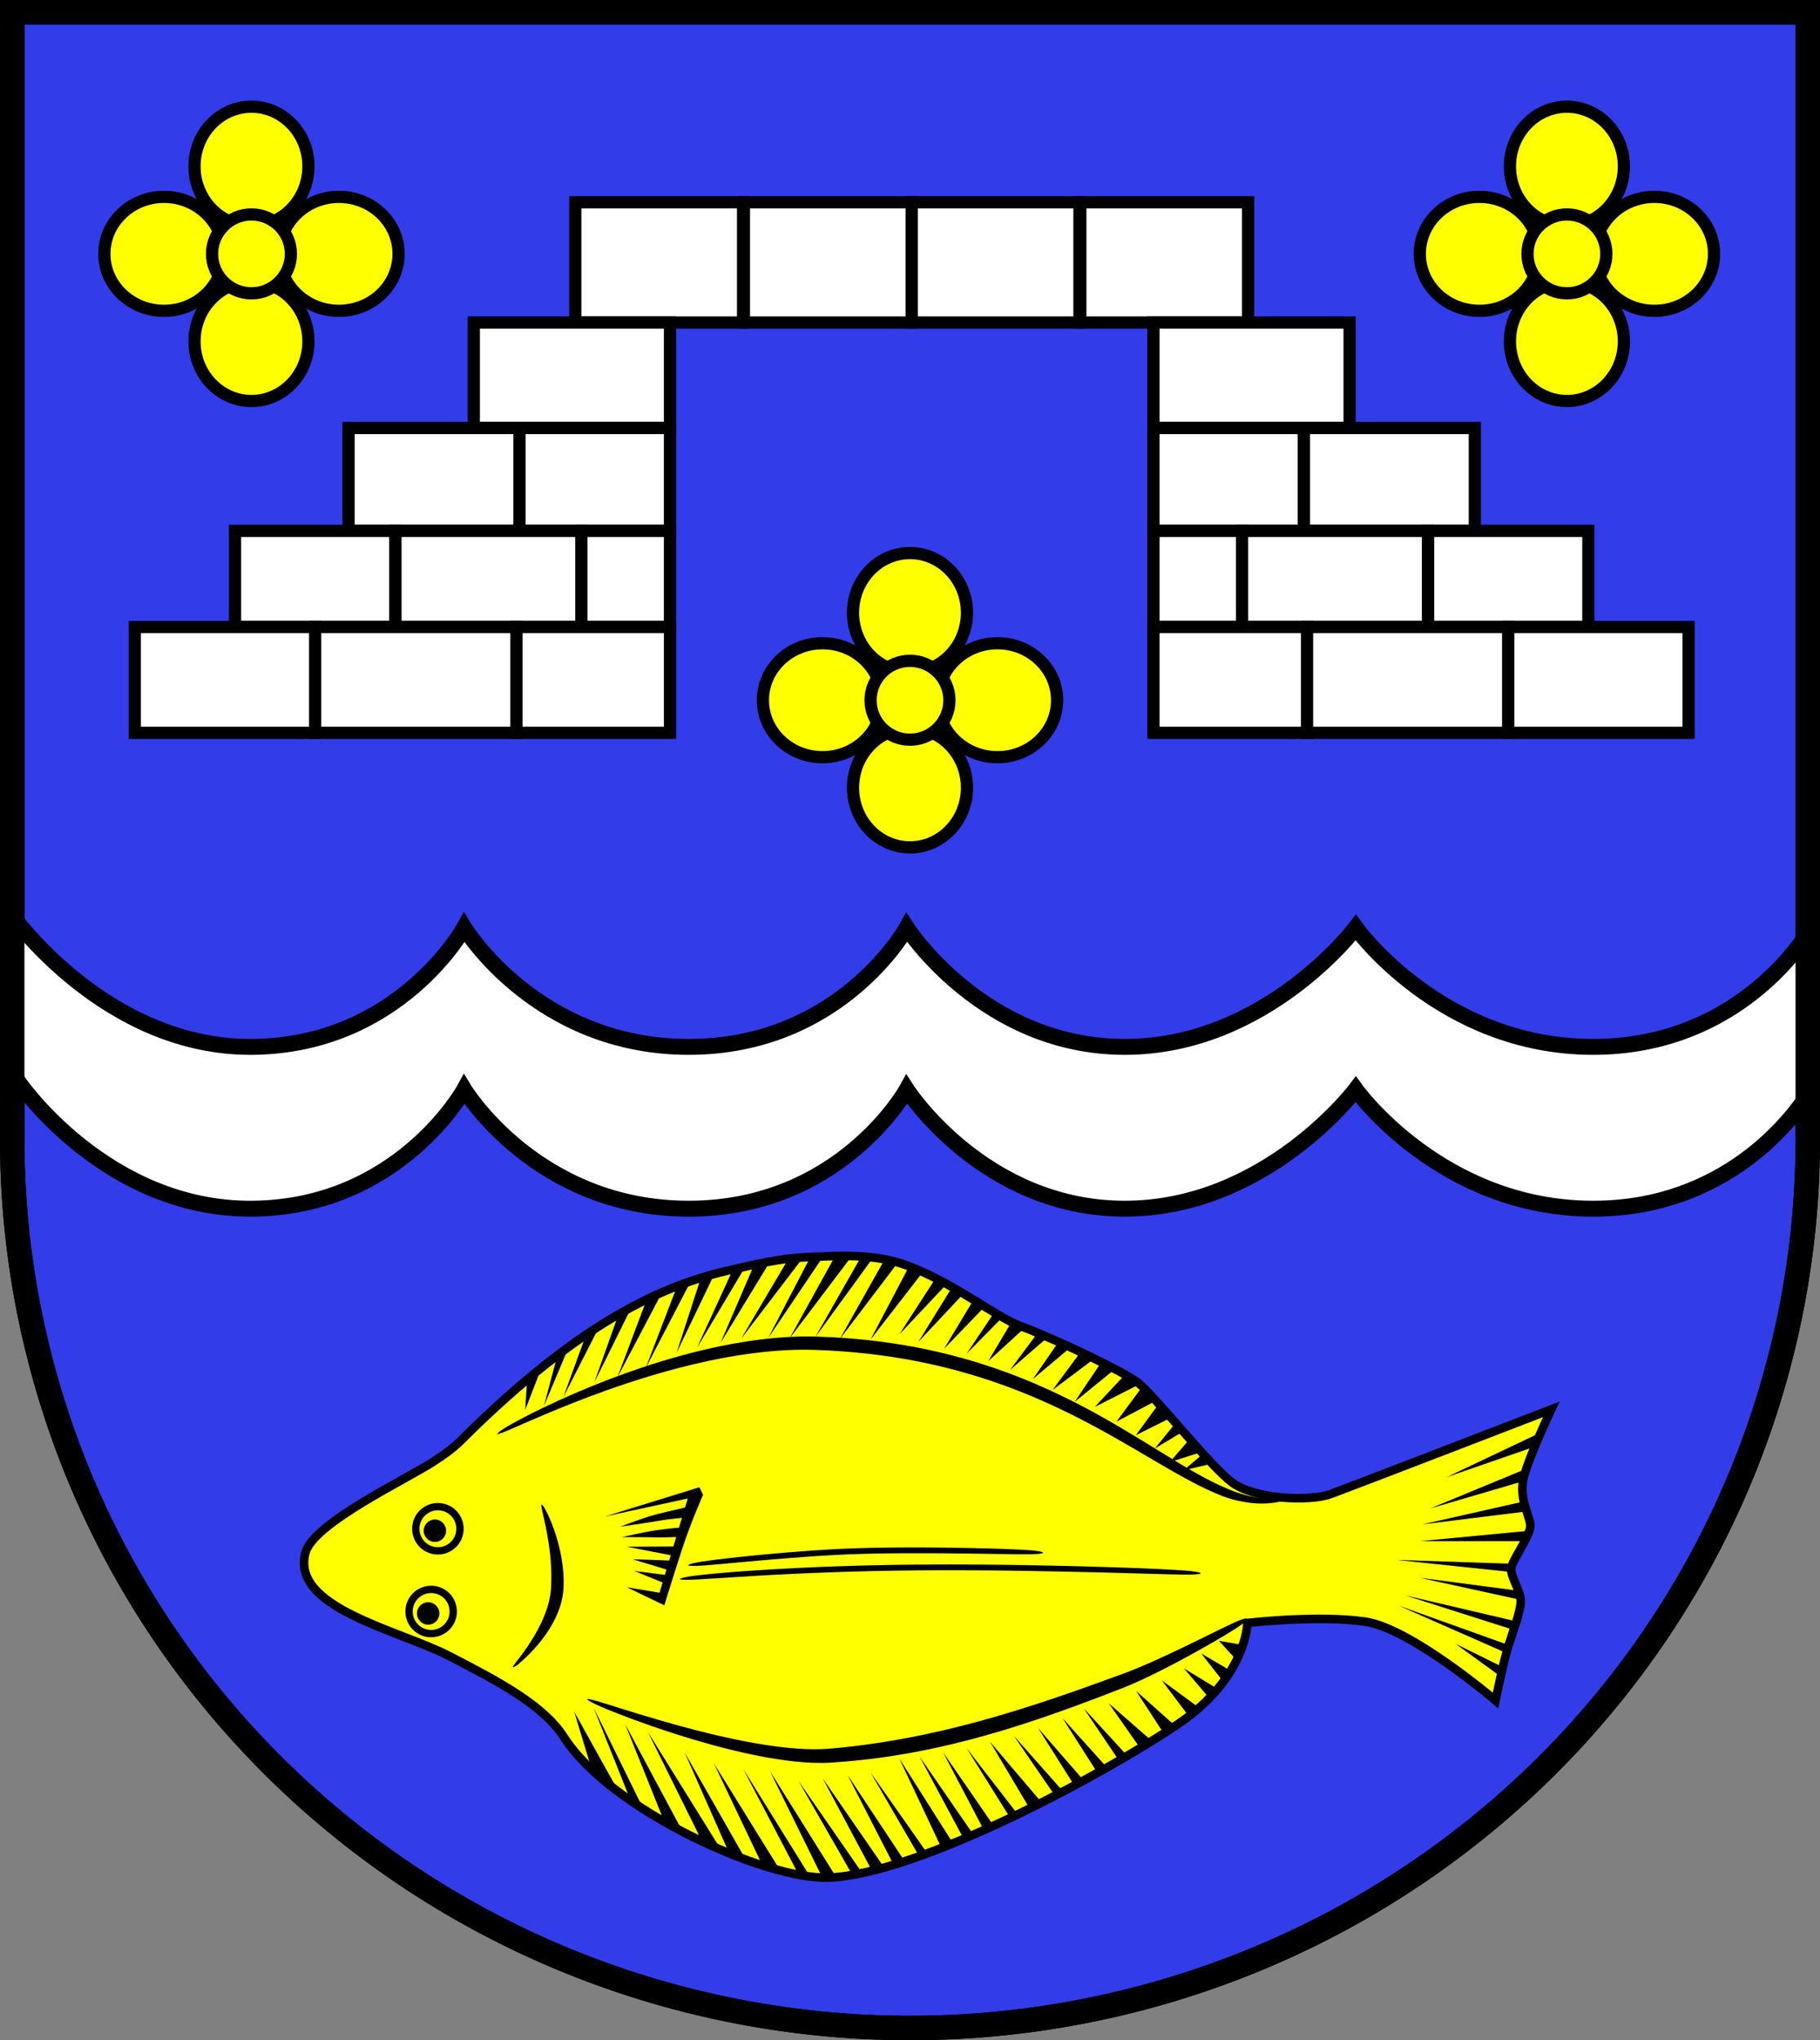 <?xml version="1.0" encoding="UTF-8" standalone="no"?>
<!-- Created with Inkscape (http://www.inkscape.org/) -->

<svg
   width="148.87mm"
   height="166.812mm"
   viewBox="0 0 148.87 166.812"
   version="1.1"
   id="svg6187"
   inkscape:version="1.2.2 (732a01da63, 2022-12-09)"
   sodipodi:docname="Wappen Stein2.svg"
   xmlns:inkscape="http://www.inkscape.org/namespaces/inkscape"
   xmlns:sodipodi="http://sodipodi.sourceforge.net/DTD/sodipodi-0.dtd"
   xmlns="http://www.w3.org/2000/svg"
   xmlns:svg="http://www.w3.org/2000/svg">
  <rect x="0" y="0" width="148.87" height="166.812" fill="#808080" stroke="none"/>
  <sodipodi:namedview
     id="namedview6189"
     pagecolor="#ffffff"
     bordercolor="#666666"
     borderopacity="1.0"
     inkscape:showpageshadow="2"
     inkscape:pageopacity="0.0"
     inkscape:pagecheckerboard="0"
     inkscape:deskcolor="#d1d1d1"
     inkscape:document-units="mm"
     showgrid="false"
     inkscape:zoom="0.60034653"
     inkscape:cx="329.80952"
     inkscape:cy="318.98244"
     inkscape:current-layer="layer1" />
  <defs
     id="defs6184">
    <inkscape:path-effect
       effect="powerstroke"
       id="path-effect1078"
       is_visible="true"
       lpeversion="1"
       offset_points="0.2,0.2 | 1.082,0.554 | 2.684,0.108"
       not_jump="false"
       sort_points="true"
       interpolator_type="CentripetalCatmullRom"
       interpolator_beta="0.2"
       start_linecap_type="zerowidth"
       linejoin_type="round"
       miter_limit="4"
       scale_width="1"
       end_linecap_type="zerowidth" />
    <inkscape:path-effect
       effect="powerstroke"
       id="path-effect1100"
       is_visible="true"
       lpeversion="1"
       offset_points="0.231,0.209 | 1.304,0.632 | 2.77,0.238"
       not_jump="false"
       sort_points="true"
       interpolator_type="CentripetalCatmullRom"
       interpolator_beta="0.2"
       start_linecap_type="zerowidth"
       linejoin_type="round"
       miter_limit="4"
       scale_width="1"
       end_linecap_type="zerowidth" />
    <inkscape:path-effect
       effect="powerstroke"
       id="path-effect1115"
       is_visible="true"
       lpeversion="1"
       offset_points="0.227,0.145 | 1.001,0.511 | 1.716,0.173"
       not_jump="false"
       sort_points="true"
       interpolator_type="CentripetalCatmullRom"
       interpolator_beta="0.2"
       start_linecap_type="zerowidth"
       linejoin_type="round"
       miter_limit="4"
       scale_width="1"
       end_linecap_type="zerowidth" />
    <inkscape:path-effect
       effect="powerstroke"
       id="path-effect1159"
       is_visible="true"
       lpeversion="1"
       offset_points="0.255,0.167 | 1.022,0.237 | 1.805,0.163"
       not_jump="false"
       sort_points="true"
       interpolator_type="CentripetalCatmullRom"
       interpolator_beta="0.2"
       start_linecap_type="zerowidth"
       linejoin_type="round"
       miter_limit="4"
       scale_width="1"
       end_linecap_type="zerowidth" />
    <inkscape:path-effect
       effect="powerstroke"
       id="path-effect1165"
       is_visible="true"
       lpeversion="1"
       offset_points="0.255,0.167 | 1.022,0.237 | 1.805,0.163"
       not_jump="false"
       sort_points="true"
       interpolator_type="CentripetalCatmullRom"
       interpolator_beta="0.2"
       start_linecap_type="zerowidth"
       linejoin_type="round"
       miter_limit="4"
       scale_width="1"
       end_linecap_type="zerowidth" />
  </defs>
  <g
     inkscape:label="Ebene 1"
     inkscape:groupmode="layer"
     id="layer1"
     transform="translate(-30.018,-68.87)">
    <g
       id="g7245">
      <path
         id="path3594"
         style="fill:#333ce9;fill-opacity:1;stroke:#000000;stroke-width:2;stroke-dasharray:none"
         d="m 31.018,69.87 v 92.163 a 73.435,72.649 0 0 0 73.435,72.649 73.435,72.649 0 0 0 73.435,-72.649 V 69.87 Z" />
      <g
         id="g1962"
         transform="translate(-6.495,-5.218)">
        <path
           style="fill:#ffff00;stroke:#000000;stroke-width:0.7;stroke-dasharray:none"
           d="m 61.499,201.033 c -1.22,4.519 7.577,6.308 11.693,8.421 4.116,2.113 7.789,4.069 9.455,6.674 3.779,5.908 16.41,11.653 21.628,11.476 7.345,-0.248 22.592,-8.482 28.61,-12.562 5.631,-3.818 5.658,-8.258 5.658,-8.258 0,0 5.729,-0.667 9.622,-0.111 3.744,0.535 10.679,6.452 10.679,6.452 0,0 0.648,-3.203 1.038,-4.426 0.389,-1.224 1.02,-2.86 1.02,-3.694 0,-0.834 -0.779,-1.891 -0.779,-2.614 0,-0.723 1.724,-2.836 1.557,-3.726 -0.167,-0.89 -0.89,-2.113 -0.556,-3.671 0.334,-1.557 2.28,-5.673 2.28,-5.673 0,0 -16.064,6.195 -18.04,6.922 -1.699,0.625 -6.182,0.452 -8.057,-0.936 -1.875,-1.388 -6.582,-7.402 -7.84,-8.267 -1.258,-0.865 -5.844,-3.142 -9.557,-4.562 -2.042,-0.781 -5.302,-3.457 -9.188,-4.917 -2.692,-1.011 -5.714,-0.802 -8.215,-0.683 -2.381,0.113 -4.245,0.604 -6.18,1.033 -5.644,1.251 -11.986,4.232 -20.709,12.581 -1.687,1.614 -1.643,1.778 -3.61,3.075 -2.173,1.434 -9.853,5.035 -10.509,7.464 z"
           id="path410"
           sodipodi:nodetypes="ssssscscssssscssssssssss" />
        <path
           style="fill:#000000;fill-rule:nonzero;stroke:none;stroke-width:0.4;stroke-dasharray:none"
           d="m 77.197,191.323 c 0.023,0.042 0.216,0.012 1.668,-0.628 0.859,-0.379 3.738,-1.666 7.086,-2.867 2.346,-0.841 5.277,-1.774 8.399,-2.446 2.934,-0.632 6.017,-1.029 8.956,-0.92 1.468,0.052 2.868,0.159 4.206,0.31 2.572,0.292 5.087,0.769 7.564,1.453 3.262,0.901 6.194,2.084 8.973,3.46 2.593,1.284 4.808,2.608 6.924,3.85 1.024,0.601 1.993,1.162 2.92,1.655 0.936,0.497 1.824,0.921 2.682,1.247 1.752,0.627 3.093,0.623 3.822,0.554 0.377,-0.035 0.656,-0.095 0.828,-0.136 0.519,-0.126 0.563,-0.217 0.557,-0.234 h 0 c -0.006,-0.017 -0.078,-0.012 -0.59,0.021 -0.166,0.011 -0.446,0.022 -0.804,0.006 -0.694,-0.031 -1.957,-0.171 -3.55,-0.872 -0.81,-0.337 -1.656,-0.771 -2.562,-1.284 -0.898,-0.508 -1.841,-1.085 -2.852,-1.707 -2.077,-1.279 -4.309,-2.667 -6.921,-4.002 -2.808,-1.436 -5.798,-2.677 -9.133,-3.614 -2.533,-0.712 -5.108,-1.205 -7.736,-1.497 -1.367,-0.152 -2.797,-0.255 -4.294,-0.3 -3.061,-0.089 -6.234,0.369 -9.205,1.066 -3.168,0.743 -6.111,1.76 -8.453,2.682 -3.498,1.378 -6.019,2.685 -6.996,3.216 -1.403,0.763 -1.503,0.966 -1.492,0.987 z"
           id="path1076"
           sodipodi:nodetypes="cssc"
           inkscape:path-effect="#path-effect1078"
           inkscape:original-d="m 77.196735,191.32332 c 0,0 14.278834,-7.79604 26.126615,-7.40664 18.08322,0.59434 26.66378,9.52192 33.38384,12.18972 3.06225,1.21568 5.07507,0.51446 5.07507,0.51446" />
        <path
           style="fill:#000000;fill-rule:nonzero;stroke:none;stroke-width:0.8;stroke-dasharray:none"
           d="m 84.538,213.014 c -0.01,0.026 0.144,0.222 1.771,0.886 0.941,0.384 2.923,1.153 5.48,1.969 1.887,0.602 4.211,1.266 6.535,1.737 1.087,0.22 2.181,0.399 3.232,0.508 1.031,0.107 2.025,0.147 2.937,0.09 2.788,-0.179 5.415,-0.559 7.878,-1.063 1.531,-0.314 3.12,-0.7 4.789,-1.17 3.858,-1.086 7.548,-2.445 11.397,-3.951 0.943,-0.381 2.051,-0.909 3.128,-1.457 1.187,-0.604 2.351,-1.239 3.286,-1.767 1.362,-0.769 2.268,-1.326 2.731,-1.63 0.801,-0.527 0.819,-0.686 0.8,-0.72 v 0 c -0.021,-0.037 -0.161,-0.095 -1.03,0.303 -0.625,0.286 -1.33,0.64 -2.85,1.384 -0.947,0.463 -2.157,1.049 -3.342,1.588 -1.092,0.496 -2.19,0.965 -3.105,1.288 -3.897,1.427 -7.519,2.698 -11.351,3.752 -1.648,0.453 -3.206,0.83 -4.708,1.145 -2.415,0.507 -4.979,0.919 -7.708,1.154 -0.83,0.075 -1.761,0.066 -2.756,-0.008 -1.012,-0.075 -2.077,-0.216 -3.149,-0.398 -2.287,-0.389 -4.61,-0.966 -6.504,-1.486 -2.413,-0.662 -4.734,-1.404 -5.546,-1.66 -1.668,-0.526 -1.895,-0.537 -1.913,-0.492 z"
           id="path1098"
           inkscape:path-effect="#path-effect1100"
           inkscape:original-d="m 84.53821,213.01404 c 0,0 12.976737,5.1363 19.91097,4.61623 8.89877,-0.66741 16.57394,-3.33703 23.91542,-6.11789 3.63333,-1.37626 10.13624,-5.06813 10.13624,-5.06813"
           sodipodi:nodetypes="cssc" />
        <path
           style="fill:#000000;fill-rule:nonzero;stroke:none;stroke-width:0.8;stroke-dasharray:none"
           d="m 80.812,197.108 c -0.029,0.013 -0.048,0.089 0.059,0.542 0.05,0.212 0.223,0.954 0.363,1.693 0.118,0.629 0.238,1.378 0.31,2.187 0.075,0.846 0.09,1.655 0.037,2.44 0,0 -4.95e-4,0.007 -4.95e-4,0.007 -0.05,0.735 -0.246,1.486 -0.554,2.246 -0.309,0.761 -0.704,1.465 -1.073,2.047 -0.362,0.572 -0.716,1.053 -0.936,1.337 -0.489,0.633 -0.575,0.756 -0.542,0.792 0.016,0.018 0.193,-0.008 0.796,-0.558 0.279,-0.254 0.708,-0.662 1.175,-1.206 0.465,-0.543 0.98,-1.238 1.392,-2.037 0.41,-0.795 0.701,-1.662 0.762,-2.552 0,1e-5 5.99e-4,-0.009 5.99e-4,-0.009 0.057,-0.858 -0.012,-1.752 -0.169,-2.628 -0.151,-0.845 -0.373,-1.61 -0.591,-2.231 -0.287,-0.816 -0.549,-1.345 -0.698,-1.631 -0.219,-0.421 -0.309,-0.451 -0.331,-0.441 z"
           id="path1113"
           sodipodi:nodetypes="csc"
           inkscape:path-effect="#path-effect1115"
           inkscape:original-d="m 80.811856,197.10751 c 0,0 1.508382,3.44468 1.279197,6.89654 -0.221517,3.33636 -3.615121,6.39598 -3.615121,6.39598" />
        <path
           id="path1130"
           style="fill:#000000;stroke:none;stroke-width:0.8;stroke-dasharray:none"
           d="m 93.715,195.689 -7.731,2.392 6.785,-1.474 -0.221,0.739 c -0.676,0.151 -2.138,0.486 -2.905,0.716 -0.768,0.231 -2.396,0.849 -2.396,0.849 0,0 2.26,-0.319 3.125,-0.476 0.645,-0.117 1.518,-0.206 1.922,-0.244 l -0.24,0.801 c -0.435,0.041 -1.169,0.114 -1.823,0.204 -1.003,0.138 -2.846,0.569 -2.846,0.569 0,0 2.205,0.002 2.834,0.022 0.431,0.013 1.173,-0.012 1.605,-0.029 l -0.232,0.774 c -0.513,0.002 -3.815,0.019 -3.815,0.019 l 3.601,0.694 -0.131,0.436 -2.999,-0.107 2.779,0.842 -0.13,0.435 -2.491,-0.314 2.304,0.939 -0.25,0.835 -2.67,-0.445 3.059,1.474 c 0,0 0.834,-2.697 1.502,-4.727 0.667,-2.03 1.669,-4.31 1.669,-4.31 z" />
        <path
           style="fill:#000000;fill-rule:nonzero;stroke:none;stroke-width:0.8;stroke-dasharray:none"
           d="m 92.812,202.064 c 0.004,0.033 0.17,0.101 1.215,0.027 0.63,-0.044 1.528,-0.13 2.921,-0.258 2.421,-0.223 5.509,-0.496 8.381,-0.633 0.14,-0.007 0.282,-0.013 0.423,-0.019 1.432,-0.06 3.078,-0.091 4.869,-0.099 1.885,-0.008 3.753,0.01 5.371,0.031 2.555,0.034 3.92,0.067 4.788,0.055 0.937,-0.012 1.054,-0.097 1.055,-0.127 v 0 c 0.001,-0.028 -0.11,-0.127 -1.045,-0.2 -0.738,-0.057 -2.361,-0.13 -4.79,-0.182 -1.615,-0.035 -3.495,-0.058 -5.38,-0.051 -1.794,0.006 -3.448,0.038 -4.887,0.098 -0.143,0.006 -0.285,0.012 -0.426,0.019 -2.851,0.136 -6.015,0.415 -8.402,0.672 -1.352,0.146 -2.331,0.271 -2.915,0.361 -1.037,0.161 -1.182,0.275 -1.178,0.305 z"
           id="path1157"
           inkscape:path-effect="#path-effect1159"
           inkscape:original-d="m 92.812498,202.06382 c 0,0 6.803484,-0.82898 12.506092,-1.10116 6.45217,-0.30795 16.51748,0.0786 16.51748,0.0786"
           sodipodi:nodetypes="csc" />
        <path
           style="fill:#000000;fill-rule:nonzero;stroke:none;stroke-width:0.8;stroke-dasharray:none"
           d="m 92.136,203.195 c 0.004,0.034 0.18,0.099 1.478,0.028 2.327,-0.127 3.786,-0.244 6.113,-0.371 3.238,-0.172 7.198,-0.325 11.682,-0.364 0.252,-0.002 0.502,-0.004 0.75,-0.006 5.414,-0.033 10.821,0.076 15.226,0.194 3.354,0.089 5.016,0.148 6.076,0.154 1.132,0.006 1.265,-0.077 1.267,-0.107 0.001,-0.028 -0.123,-0.129 -1.253,-0.219 -0.894,-0.071 -2.884,-0.176 -6.076,-0.28 -4.363,-0.143 -9.867,-0.248 -15.243,-0.215 -0.249,0.002 -0.499,0.003 -0.751,0.005 -4.478,0.038 -8.474,0.194 -11.703,0.384 -3.124,0.184 -5.101,0.369 -6.117,0.493 -1.294,0.157 -1.452,0.278 -1.449,0.305 z"
           id="path1161"
           inkscape:path-effect="#path-effect1165"
           inkscape:original-d="m 92.13583,203.19525 c 0,0 7.86568,-0.8458 19.27039,-0.94385 11.53272,-0.0991 23.32111,0.47187 23.32111,0.47187"
           sodipodi:nodetypes="csc" />
        <g
           id="g1247">
          <circle
             style="fill:none;stroke:#000000;stroke-width:0.6;stroke-dasharray:none"
             id="path1237"
             cx="72.33"
             cy="199.082"
             r="1.808" />
          <circle
             style="fill:#000000;stroke:none;stroke-width:0.7;stroke-dasharray:none"
             id="path1239"
             cx="72.087"
             cy="199.243"
             r="0.917" />
        </g>
        <g
           id="g1253"
           transform="translate(-0.551,6.764)">
          <circle
             style="fill:none;stroke:#000000;stroke-width:0.6;stroke-dasharray:none"
             id="circle1249"
             cx="72.33"
             cy="199.082"
             r="1.808" />
          <circle
             style="fill:#000000;stroke:none;stroke-width:0.7;stroke-dasharray:none"
             id="circle1251"
             cx="72.087"
             cy="199.243"
             r="0.917" />
        </g>
        <path
           style="fill:#000000;stroke:none;stroke-width:0.6;stroke-dasharray:none"
           d="m 108.858,177.091 -3.657,6.489 4.719,-6.214 z"
           id="path1279" />
        <path
           style="fill:#000000;stroke:none;stroke-width:0.6;stroke-dasharray:none"
           d="m 110.824,177.72 -3.107,5.899 4.326,-5.584 z"
           id="path1281" />
        <path
           style="fill:#000000;stroke:none;stroke-width:0.6;stroke-dasharray:none"
           d="m 112.948,178.743 -2.871,4.444 3.815,-4.051 z"
           id="path1283" />
        <path
           style="fill:#000000;stroke:none;stroke-width:0.6;stroke-dasharray:none"
           d="m 107.914,176.934 -4.719,6.489 3.697,-6.489 z"
           id="path1285" />
        <path
           style="fill:#000000;stroke:none;stroke-width:0.6;stroke-dasharray:none"
           d="m 106.105,176.894 -4.995,6.607 3.697,-6.686 z"
           id="path1287" />
        <path
           style="fill:#000000;stroke:none;stroke-width:0.6;stroke-dasharray:none"
           d="m 103.824,176.855 -4.483,6.646 3.382,-6.489 z"
           id="path1289" />
        <path
           style="fill:#000000;stroke:none;stroke-width:0.6;stroke-dasharray:none"
           d="m 102.094,177.052 -4.955,6.489 3.815,-6.45 z"
           id="path1291" />
        <path
           style="fill:#000000;stroke:none;stroke-width:0.6;stroke-dasharray:none"
           d="m 99.419,177.366 -3.972,6.528 2.674,-6.214 z"
           id="path1293" />
        <path
           style="fill:#000000;stroke:none;stroke-width:0.6;stroke-dasharray:none"
           d="m 97.414,177.76 -3.893,6.528 2.91,-6.332 z"
           id="path1295" />
        <path
           style="fill:#000000;stroke:none;stroke-width:0.6;stroke-dasharray:none"
           d="m 94.855,178.448 -3.003,6.257 1.974,-6.09 z"
           id="path1297" />
        <path
           style="fill:#000000;stroke:none;stroke-width:0.6;stroke-dasharray:none"
           d="m 92.964,178.948 -3.643,7.008 2.531,-6.591 z"
           id="path1299" />
        <path
           style="fill:#000000;stroke:none;stroke-width:0.6;stroke-dasharray:none"
           d="m 90.6,179.894 -3.587,6.813 2.364,-6.285 z"
           id="path1301" />
        <path
           style="fill:#000000;stroke:none;stroke-width:0.6;stroke-dasharray:none"
           d="m 87.986,181.34 -2.864,5.784 1.947,-5.478 z"
           id="path1303" />
        <path
           style="fill:#000000;stroke:none;stroke-width:0.6;stroke-dasharray:none"
           d="m 85.4,182.814 -2.809,5.506 1.835,-5.033 z"
           id="path1305" />
        <path
           style="fill:#000000;stroke:none;stroke-width:0.6;stroke-dasharray:none"
           d="m 82.925,184.482 -1.919,4.561 1.085,-4.088 z"
           id="path1345" />
        <path
           style="fill:#000000;stroke:none;stroke-width:0.6;stroke-dasharray:none"
           d="m 80.728,186.123 -1.251,3.226 0.139,-2.308 z"
           id="path1347" />
        <path
           style="fill:#000000;stroke:none;stroke-width:0.6;stroke-dasharray:none"
           d="m 114.364,179.372 -2.714,4.405 3.657,-3.893 z"
           id="path1349" />
        <path
           style="fill:#000000;stroke:none;stroke-width:0.6;stroke-dasharray:none"
           d="m 116.055,180.512 -2.32,3.854 3.186,-3.303 z"
           id="path1351" />
        <path
           style="fill:#000000;stroke:none;stroke-width:0.6;stroke-dasharray:none"
           d="m 117.746,181.535 -2.163,3.225 2.832,-2.871 z"
           id="path1353" />
        <path
           style="fill:#000000;stroke:none;stroke-width:0.6;stroke-dasharray:none"
           d="m 119.188,182.286 -1.835,3.087 2.92,-2.67 z"
           id="path1355" />
        <path
           style="fill:#000000;stroke:none;stroke-width:0.6;stroke-dasharray:none"
           d="m 121.329,183.148 -2.197,2.948 2.948,-2.558 z"
           id="path1357" />
        <path
           style="fill:#000000;stroke:none;stroke-width:0.6;stroke-dasharray:none"
           d="m 123.053,183.871 -2.058,2.976 2.976,-2.503 z"
           id="path1359" />
        <path
           style="fill:#000000;stroke:none;stroke-width:0.6;stroke-dasharray:none"
           d="m 124.805,184.76 -2.197,2.976 3.337,-2.503 z"
           id="path1361" />
        <path
           style="fill:#000000;stroke:none;stroke-width:0.6;stroke-dasharray:none"
           d="m 126.529,185.567 -2.113,3.142 3.281,-2.67 z"
           id="path1363" />
        <path
           style="fill:#000000;stroke:none;stroke-width:0.6;stroke-dasharray:none"
           d="m 128.476,186.54 -2.419,2.586 3.671,-1.863 z"
           id="path1365" />
        <path
           style="fill:#000000;stroke:none;stroke-width:0.6;stroke-dasharray:none"
           d="m 129.811,187.653 -1.974,2.67 3.003,-1.585 z"
           id="path1367" />
        <path
           style="fill:#000000;stroke:none;stroke-width:0.6;stroke-dasharray:none"
           d="m 131.229,188.96 -1.808,2.475 2.67,-1.335 z"
           id="path1369" />
        <path
           style="fill:#000000;stroke:none;stroke-width:0.6;stroke-dasharray:none"
           d="m 132.536,190.6 -1.557,1.919 2.169,-1.307 z"
           id="path1371" />
        <path
           style="fill:#000000;stroke:none;stroke-width:0.6;stroke-dasharray:none"
           d="m 133.759,191.824 -1.557,1.808 2.531,-0.806 z"
           id="path1373" />
        <path
           style="fill:#000000;stroke:none;stroke-width:0.6;stroke-dasharray:none"
           d="m 134.705,193.131 -1.363,1.168 1.919,-0.445 z"
           id="path1375" />
        <path
           style="fill:#000000;stroke:none;stroke-width:0.6;stroke-dasharray:none"
           d="m 84.9,218.715 -1.418,-4.672 3.726,6.702 z"
           id="path1433" />
        <path
           style="fill:#000000;stroke:none;stroke-width:0.6;stroke-dasharray:none"
           d="m 85.067,213.709 3.059,7.675 1.085,0.751 z"
           id="path1435" />
        <path
           style="fill:#000000;stroke:none;stroke-width:0.6;stroke-dasharray:none"
           d="m 87.653,215.072 3.115,7.759 1.446,0.751 z"
           id="path1437" />
        <path
           style="fill:#000000;stroke:none;stroke-width:0.6;stroke-dasharray:none"
           d="m 93.854,224.471 -4.338,-8.76 5.895,9.483 z"
           id="path1439" />
        <path
           style="fill:#000000;stroke:none;stroke-width:0.6;stroke-dasharray:none"
           d="m 92.519,217.38 3.726,8.426 1.335,0.445 z"
           id="path1441" />
        <path
           style="fill:#000000;stroke:none;stroke-width:0.6;stroke-dasharray:none"
           d="m 98.776,226.39 -3.865,-8.12 5.395,8.704 z"
           id="path1443" />
        <path
           style="fill:#000000;stroke:none;stroke-width:0.6;stroke-dasharray:none"
           d="m 101.78,227.252 -4.477,-8.537 5.423,8.732 z"
           id="path1445" />
        <path
           style="fill:#000000;stroke:none;stroke-width:0.6;stroke-dasharray:none"
           d="m 103.782,227.614 -4.283,-8.704 5.478,8.76 z"
           id="path1447" />
        <path
           style="fill:#000000;stroke:none;stroke-width:0.6;stroke-dasharray:none"
           d="m 106.285,227.475 -4.449,-7.759 5.2,7.508 z"
           id="path1449" />
        <path
           style="fill:#000000;stroke:none;stroke-width:0.6;stroke-dasharray:none"
           d="m 107.786,226.946 -3.977,-7.453 4.95,7.175 z"
           id="path1514" />
        <path
           style="fill:#000000;stroke:none;stroke-width:0.6;stroke-dasharray:none"
           d="m 109.622,226.585 -3.782,-7.369 4.755,7.175 z"
           id="path1516" />
        <path
           style="fill:#000000;stroke:none;stroke-width:0.6;stroke-dasharray:none"
           d="m 111.763,225.973 -4.032,-6.952 4.727,6.73 z"
           id="path1518" />
        <path
           style="fill:#000000;stroke:none;stroke-width:0.6;stroke-dasharray:none"
           d="m 113.543,225.222 -3.476,-7.369 4.422,6.98 z"
           id="path1520" />
        <path
           style="fill:#000000;stroke:none;stroke-width:0.6;stroke-dasharray:none"
           d="m 115.406,224.555 -3.671,-6.841 4.338,6.285 z"
           id="path1522" />
        <path
           style="fill:#000000;stroke:none;stroke-width:0.6;stroke-dasharray:none"
           d="m 116.959,223.655 -3.304,-6.292 4.051,5.879 z"
           id="path1592" />
        <path
           style="fill:#000000;stroke:none;stroke-width:0.6;stroke-dasharray:none"
           d="m 119.221,222.848 -3.638,-5.82 4.169,5.388 z"
           id="path1594" />
        <path
           style="fill:#000000;stroke:none;stroke-width:0.6;stroke-dasharray:none"
           d="m 120.755,221.983 -3.264,-5.486 4.267,5.014 z"
           id="path1596" />
        <path
           style="fill:#000000;stroke:none;stroke-width:0.6;stroke-dasharray:none"
           d="m 122.937,221.098 -3.5,-5.093 3.992,4.503 z"
           id="path1598" />
        <path
           style="fill:#000000;stroke:none;stroke-width:0.6;stroke-dasharray:none"
           d="m 124.392,220.076 -2.969,-4.7 3.736,4.287 z"
           id="path1600" />
        <path
           style="fill:#000000;stroke:none;stroke-width:0.6;stroke-dasharray:none"
           d="m 126.201,218.916 -2.773,-4.346 3.559,3.952 z"
           id="path1602" />
        <path
           style="fill:#000000;stroke:none;stroke-width:0.6;stroke-dasharray:none"
           d="m 128.05,218.05 -2.891,-4.287 3.559,3.874 z"
           id="path1604" />
        <path
           style="fill:#000000;stroke:none;stroke-width:0.6;stroke-dasharray:none"
           d="m 129.82,217.087 -2.615,-3.736 3.579,3.127 z"
           id="path1606" />
        <path
           style="fill:#000000;stroke:none;stroke-width:0.6;stroke-dasharray:none"
           d="m 131.648,215.73 -2.202,-3.382 3.244,2.891 z"
           id="path1684" />
        <path
           style="fill:#000000;stroke:none;stroke-width:0.6;stroke-dasharray:none"
           d="m 133.713,214.354 -2.163,-2.871 3.028,2.222 z"
           id="path1686" />
        <path
           style="fill:#000000;stroke:none;stroke-width:0.6;stroke-dasharray:none"
           d="m 135.384,212.879 -2.025,-2.379 2.832,1.73 z"
           id="path1688" />
        <path
           style="fill:#000000;stroke:none;stroke-width:0.6;stroke-dasharray:none"
           d="m 136.584,211.601 -1.809,-2.32 2.438,1.435 z"
           id="path1690" />
        <path
           style="fill:#000000;stroke:none;stroke-width:0.6;stroke-dasharray:none"
           d="m 137.508,209.654 -1.298,-1.416 1.986,0.354 z"
           id="path1692" />
        <path
           style="fill:#000000;stroke:none;stroke-width:0.6;stroke-dasharray:none"
           d="m 162.461,191.249 -7.63,3.618 7.158,-2.478 z"
           id="path1775" />
        <path
           style="fill:#000000;stroke:none;stroke-width:0.6;stroke-dasharray:none"
           d="m 161.203,194.238 -7.708,3.186 7.512,-2.202 z"
           id="path1777" />
        <path
           style="fill:#000000;stroke:none;stroke-width:0.6;stroke-dasharray:none"
           d="m 161.045,196.873 -8.18,1.848 8.259,-1.023 z"
           id="path1779" />
        <path
           style="fill:#000000;stroke:none;stroke-width:0.6;stroke-dasharray:none"
           d="m 161.714,199.232 -9.085,0.865 h 8.534 z"
           id="path1781" />
        <path
           style="fill:#000000;stroke:none;stroke-width:0.6;stroke-dasharray:none"
           d="m 160.259,201.946 -9.517,-0.315 9.321,0.983 z"
           id="path1783" />
        <path
           style="fill:#000000;stroke:none;stroke-width:0.6;stroke-dasharray:none"
           d="m 160.691,204.148 -8.062,-1.062 8.259,1.809 z"
           id="path1785" />
        <path
           style="fill:#000000;stroke:none;stroke-width:0.6;stroke-dasharray:none"
           d="m 160.623,206.674 -9.149,-2.141 8.815,2.809 z"
           id="path1787" />
        <path
           style="fill:#000000;stroke:none;stroke-width:0.6;stroke-dasharray:none"
           d="m 159.761,208.537 -8.843,-3.17 8.788,3.865 z"
           id="path1789" />
        <path
           style="fill:#000000;stroke:none;stroke-width:0.6;stroke-dasharray:none"
           d="m 159.51,210.428 -3.949,-1.947 3.754,2.725 z"
           id="path1791" />
      </g>
      <g
         id="g2582"
         style="fill:#ffffff"
         transform="translate(-6.42,-5.082)">
        <g
           id="g2532"
           style="fill:#ffffff">
          <rect
             style="fill:#ffffff;stroke:#000000;stroke-width:1;stroke-dasharray:none"
             id="rect2345"
             width="13.725"
             height="9.832"
             x="97.287"
             y="90.492" />
          <rect
             style="fill:#ffffff;stroke:#000000;stroke-width:1;stroke-dasharray:none"
             id="rect2399"
             width="13.725"
             height="9.832"
             x="83.494"
             y="90.492" />
          <rect
             style="fill:#ffffff;stroke:#000000;stroke-width:1;stroke-dasharray:none"
             id="rect2403"
             width="16.046"
             height="8.608"
             x="75.193"
             y="100.324" />
          <rect
             style="fill:#ffffff;stroke:#000000;stroke-width:1;stroke-dasharray:none"
             id="rect2405"
             width="12.31"
             height="8.412"
             x="78.929"
             y="108.946" />
          <rect
             style="fill:#ffffff;stroke:#000000;stroke-width:1;stroke-dasharray:none"
             id="rect2407"
             width="13.979"
             height="8.412"
             x="64.95"
             y="108.946" />
          <rect
             style="fill:#ffffff;stroke:#000000;stroke-width:1;stroke-dasharray:none"
             id="rect2409"
             width="7.276"
             height="7.861"
             x="83.963"
             y="117.358" />
          <rect
             style="fill:#ffffff;stroke:#000000;stroke-width:1;stroke-dasharray:none"
             id="rect2411"
             width="15.221"
             height="7.861"
             x="68.77"
             y="117.358" />
          <rect
             style="fill:#ffffff;stroke:#000000;stroke-width:1;stroke-dasharray:none"
             id="rect2513"
             width="13.107"
             height="7.861"
             x="55.663"
             y="117.358" />
          <rect
             style="fill:#ffffff;stroke:#000000;stroke-width:1;stroke-dasharray:none"
             id="rect2515"
             width="12.586"
             height="8.648"
             x="78.654"
             y="125.219" />
          <rect
             style="fill:#ffffff;stroke:#000000;stroke-width:1;stroke-dasharray:none"
             id="rect2517"
             width="16.479"
             height="8.648"
             x="62.196"
             y="125.219" />
          <rect
             style="fill:#ffffff;stroke:#000000;stroke-width:1;stroke-dasharray:none"
             id="rect2519"
             width="14.755"
             height="8.648"
             x="47.462"
             y="125.219" />
        </g>
        <g
           id="g2556"
           transform="matrix(-1,0,0,1,222.024,0)"
           style="fill:#ffffff">
          <rect
             style="fill:#ffffff;stroke:#000000;stroke-width:1;stroke-dasharray:none"
             id="rect2534"
             width="13.725"
             height="9.832"
             x="97.287"
             y="90.492" />
          <rect
             style="fill:#ffffff;stroke:#000000;stroke-width:1;stroke-dasharray:none"
             id="rect2536"
             width="13.725"
             height="9.832"
             x="83.494"
             y="90.492" />
          <rect
             style="fill:#ffffff;stroke:#000000;stroke-width:1;stroke-dasharray:none"
             id="rect2538"
             width="16.046"
             height="8.608"
             x="75.193"
             y="100.324" />
          <rect
             style="fill:#ffffff;stroke:#000000;stroke-width:1;stroke-dasharray:none"
             id="rect2540"
             width="12.31"
             height="8.412"
             x="78.929"
             y="108.946" />
          <rect
             style="fill:#ffffff;stroke:#000000;stroke-width:1;stroke-dasharray:none"
             id="rect2542"
             width="13.979"
             height="8.412"
             x="64.95"
             y="108.946" />
          <rect
             style="fill:#ffffff;stroke:#000000;stroke-width:1;stroke-dasharray:none"
             id="rect2544"
             width="7.276"
             height="7.861"
             x="83.963"
             y="117.358" />
          <rect
             style="fill:#ffffff;stroke:#000000;stroke-width:1;stroke-dasharray:none"
             id="rect2546"
             width="15.221"
             height="7.861"
             x="68.77"
             y="117.358" />
          <rect
             style="fill:#ffffff;stroke:#000000;stroke-width:1;stroke-dasharray:none"
             id="rect2548"
             width="13.107"
             height="7.861"
             x="55.663"
             y="117.358" />
          <rect
             style="fill:#ffffff;stroke:#000000;stroke-width:1;stroke-dasharray:none"
             id="rect2550"
             width="12.586"
             height="8.648"
             x="78.654"
             y="125.219" />
          <rect
             style="fill:#ffffff;stroke:#000000;stroke-width:1;stroke-dasharray:none"
             id="rect2552"
             width="16.479"
             height="8.648"
             x="62.196"
             y="125.219" />
          <rect
             style="fill:#ffffff;stroke:#000000;stroke-width:1;stroke-dasharray:none"
             id="rect2554"
             width="14.755"
             height="8.648"
             x="47.462"
             y="125.219" />
        </g>
      </g>
      <g
         id="g2778"
         transform="translate(-6.831,-4.404)">
        <ellipse
           style="fill:#ffff00;stroke:#000000;stroke-width:1;stroke-dasharray:none"
           id="path2758"
           cx="57.418"
           cy="86.874"
           rx="4.66"
           ry="4.877" />
        <ellipse
           style="fill:#ffff00;stroke:#000000;stroke-width:1;stroke-dasharray:none"
           id="ellipse2762"
           cx="57.418"
           cy="-101.184"
           rx="4.66"
           ry="4.877"
           inkscape:transform-center-x="0.0023856023"
           inkscape:transform-center-y="7.1551904"
           transform="scale(1,-1)" />
        <g
           id="g2770"
           transform="rotate(-90,57.418,94.029)"
           style="fill:#ffff00">
          <ellipse
             style="fill:#ffff00;stroke:#000000;stroke-width:1;stroke-dasharray:none"
             id="ellipse2764"
             cx="57.418"
             cy="86.874"
             rx="4.66"
             ry="4.877" />
          <ellipse
             style="fill:#ffff00;stroke:#000000;stroke-width:1;stroke-dasharray:none"
             id="ellipse2766"
             cx="57.418"
             cy="-101.184"
             rx="4.66"
             ry="4.877"
             inkscape:transform-center-x="0.0023856023"
             inkscape:transform-center-y="7.1551904"
             transform="scale(1,-1)" />
        </g>
        <circle
           style="fill:#ffff00;stroke:#000000;stroke-width:1;stroke-dasharray:none"
           id="path2754"
           cx="57.418"
           cy="94.032"
           r="3.225" />
      </g>
      <g
         id="g3887"
         transform="translate(47.035,32.092)">
        <ellipse
           style="fill:#ffff00;stroke:#000000;stroke-width:1;stroke-dasharray:none"
           id="ellipse3875"
           cx="57.418"
           cy="86.874"
           rx="4.66"
           ry="4.877" />
        <ellipse
           style="fill:#ffff00;stroke:#000000;stroke-width:1;stroke-dasharray:none"
           id="ellipse3877"
           cx="57.418"
           cy="-101.184"
           rx="4.66"
           ry="4.877"
           inkscape:transform-center-x="0.0023856023"
           inkscape:transform-center-y="7.1551904"
           transform="scale(1,-1)" />
        <g
           id="g3883"
           transform="rotate(-90,57.418,94.029)"
           style="fill:#ffff00">
          <ellipse
             style="fill:#ffff00;stroke:#000000;stroke-width:1;stroke-dasharray:none"
             id="ellipse3879"
             cx="57.418"
             cy="86.874"
             rx="4.66"
             ry="4.877" />
          <ellipse
             style="fill:#ffff00;stroke:#000000;stroke-width:1;stroke-dasharray:none"
             id="ellipse3881"
             cx="57.418"
             cy="-101.184"
             rx="4.66"
             ry="4.877"
             inkscape:transform-center-x="0.0023856023"
             inkscape:transform-center-y="7.1551904"
             transform="scale(1,-1)" />
        </g>
        <circle
           style="fill:#ffff00;stroke:#000000;stroke-width:1;stroke-dasharray:none"
           id="circle3885"
           cx="57.418"
           cy="94.032"
           r="3.225" />
      </g>
      <g
         id="g3901"
         transform="matrix(-1,0,0,1,215.604,-4.404)"
         inkscape:transform-center-x="-53.799786"
         inkscape:transform-center-y="5.9777542">
        <ellipse
           style="fill:#ffff00;stroke:#000000;stroke-width:1;stroke-dasharray:none"
           id="ellipse3889"
           cx="57.418"
           cy="86.874"
           rx="4.66"
           ry="4.877" />
        <ellipse
           style="fill:#ffff00;stroke:#000000;stroke-width:1;stroke-dasharray:none"
           id="ellipse3891"
           cx="57.418"
           cy="-101.184"
           rx="4.66"
           ry="4.877"
           inkscape:transform-center-x="0.0023856023"
           inkscape:transform-center-y="7.1551904"
           transform="scale(1,-1)" />
        <g
           id="g3897"
           transform="rotate(-90,57.418,94.029)"
           style="fill:#ffff00">
          <ellipse
             style="fill:#ffff00;stroke:#000000;stroke-width:1;stroke-dasharray:none"
             id="ellipse3893"
             cx="57.418"
             cy="86.874"
             rx="4.66"
             ry="4.877" />
          <ellipse
             style="fill:#ffff00;stroke:#000000;stroke-width:1;stroke-dasharray:none"
             id="ellipse3895"
             cx="57.418"
             cy="-101.184"
             rx="4.66"
             ry="4.877"
             inkscape:transform-center-x="0.0023856023"
             inkscape:transform-center-y="7.1551904"
             transform="scale(1,-1)" />
        </g>
        <circle
           style="fill:#ffff00;stroke:#000000;stroke-width:1;stroke-dasharray:none"
           id="circle3899"
           cx="57.418"
           cy="94.032"
           r="3.225" />
      </g>
      <path
         id="path3410"
         style="fill:#ffffff;stroke:#000000;stroke-width:1.3;stroke-dasharray:none"
         d="m 30.964,143.651 0.055,2.041 v 13.229 l 0.496,-1.609 c 0,0 7.164,10.501 19.17,10.383 12.006,-0.118 17.304,-9.753 17.304,-9.753 0,0 5.914,9.753 18.363,9.753 12.448,0 17.834,-9.753 17.834,-9.753 0,0 6.275,9.753 17.834,9.753 11.558,0 18.892,-9.753 18.892,-9.753 0,0 6.973,9.753 19.421,9.753 10.843,0 16.323,-7.395 17.557,-9.304 v -13.229 c -1.234,1.909 -6.714,9.304 -17.557,9.304 -12.448,0 -19.421,-9.753 -19.421,-9.753 0,0 -7.333,9.753 -18.892,9.753 -11.558,0 -17.834,-9.753 -17.834,-9.753 0,0 -5.385,9.753 -17.834,9.753 -12.448,0 -18.363,-9.753 -18.363,-9.753 0,0 -5.298,9.635 -17.304,9.753 -12.006,0.118 -19.721,-10.815 -19.721,-10.815 z"
         sodipodi:nodetypes="ccccscscscsccscscscsc" />
      <path
         id="path7114"
         style="fill:none;fill-opacity:1;stroke:#000000;stroke-width:2;stroke-dasharray:none"
         d="m 31.018,69.87 v 92.163 a 73.435,72.649 0 0 0 73.435,72.649 73.435,72.649 0 0 0 73.435,-72.649 V 69.87 Z" />
    </g>
  </g>
</svg>

